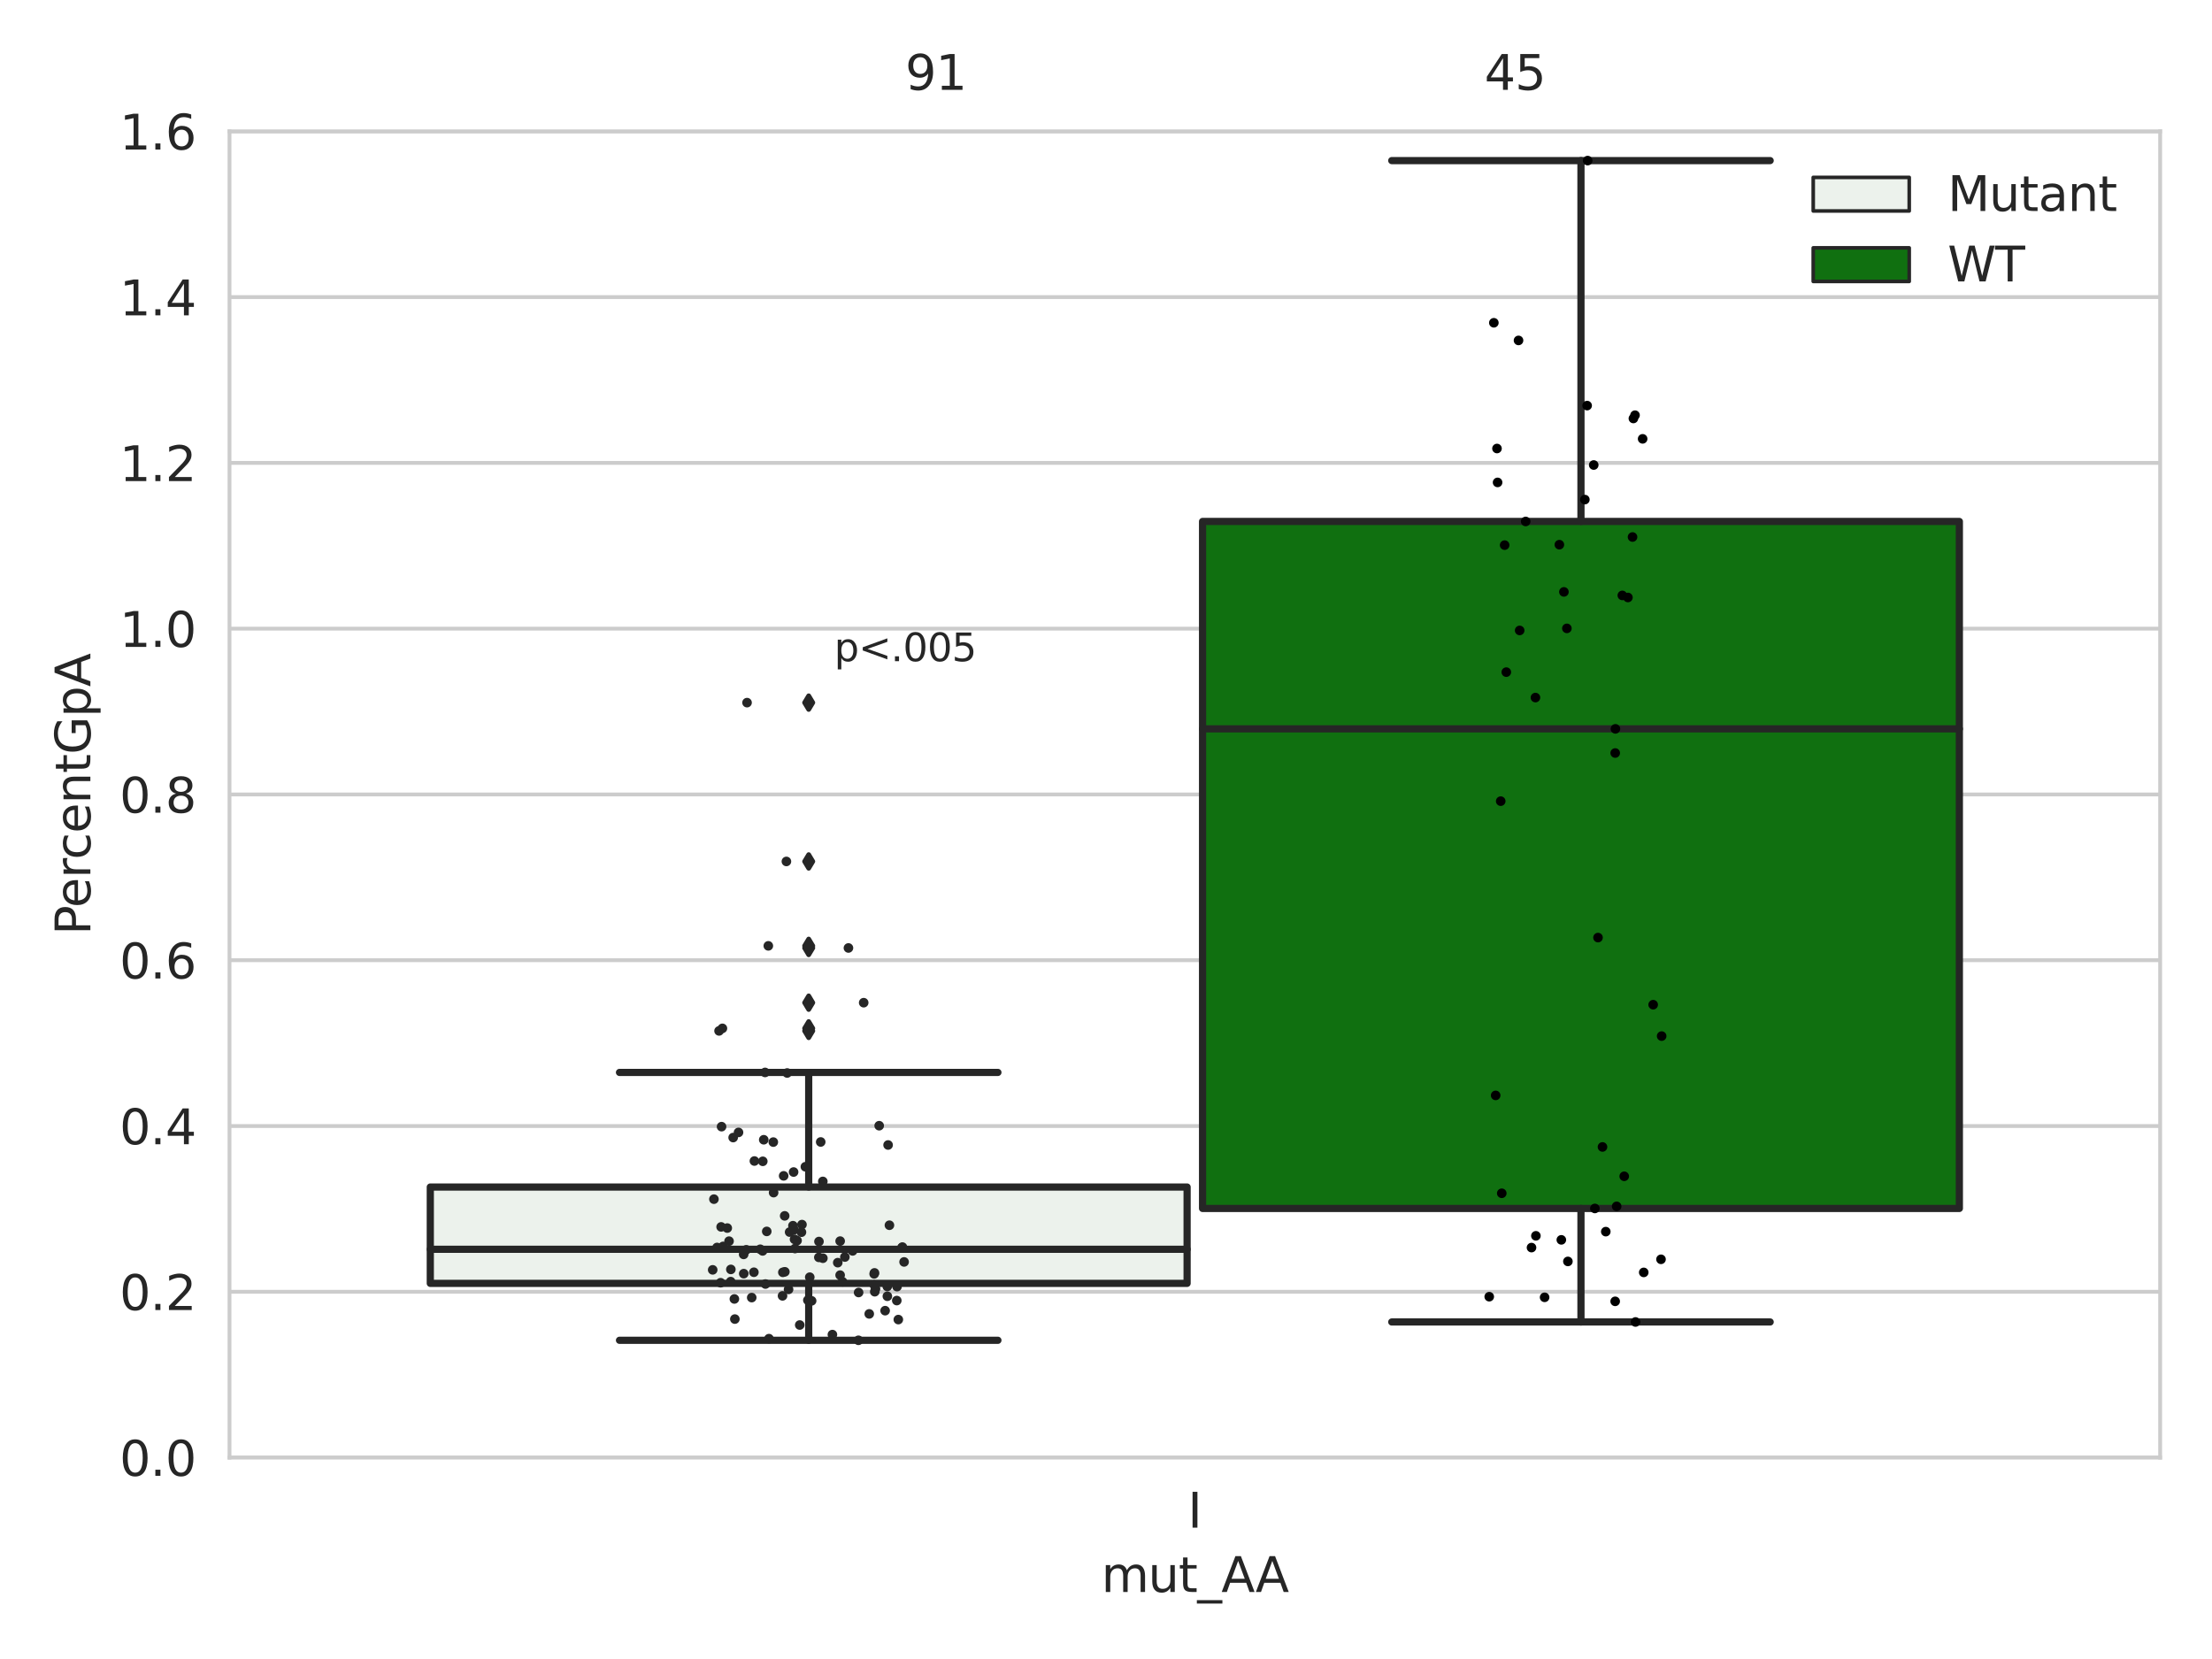 <?xml version="1.0" encoding="utf-8" standalone="no"?>
<!DOCTYPE svg PUBLIC "-//W3C//DTD SVG 1.1//EN"
  "http://www.w3.org/Graphics/SVG/1.1/DTD/svg11.dtd">
<svg xmlns:xlink="http://www.w3.org/1999/xlink" width="460.8pt" height="345.6pt" viewBox="0 0 460.8 345.6" xmlns="http://www.w3.org/2000/svg" version="1.1">
 <defs>
  <style type="text/css">*{stroke-linejoin: round; stroke-linecap: butt}</style>
 </defs>
 <g id="figure_1">
  <g id="patch_1">
   <path d="M 0 345.6 
L 460.8 345.6 
L 460.8 0 
L 0 0 
z
" style="fill: #ffffff"/>
  </g>
  <g id="axes_1">
   <g id="patch_2">
    <path d="M 47.81 303.64 
L 450 303.64 
L 450 27.354 
L 47.81 27.354 
z
" style="fill: #ffffff"/>
   </g>
   <g id="matplotlib.axis_1">
    <g id="xtick_1">
     <g id="text_1">
      <!-- I -->
      <g style="fill: #262626" transform="translate(247.43 318.238)scale(0.1 -0.1)">
       <defs>
        <path id="DejaVuSans-49" d="M 628 4666 
L 1259 4666 
L 1259 0 
L 628 0 
L 628 4666 
z
" transform="scale(0.016)"/>
       </defs>
       <use xlink:href="#DejaVuSans-49"/>
      </g>
     </g>
    </g>
    <g id="text_2">
     <!-- mut_AA -->
     <g style="fill: #262626" transform="translate(229.428 331.638)scale(0.1 -0.1)">
      <defs>
       <path id="DejaVuSans-6d" d="M 3328 2828 
Q 3544 3216 3844 3400 
Q 4144 3584 4550 3584 
Q 5097 3584 5394 3201 
Q 5691 2819 5691 2113 
L 5691 0 
L 5113 0 
L 5113 2094 
Q 5113 2597 4934 2840 
Q 4756 3084 4391 3084 
Q 3944 3084 3684 2787 
Q 3425 2491 3425 1978 
L 3425 0 
L 2847 0 
L 2847 2094 
Q 2847 2600 2669 2842 
Q 2491 3084 2119 3084 
Q 1678 3084 1418 2786 
Q 1159 2488 1159 1978 
L 1159 0 
L 581 0 
L 581 3500 
L 1159 3500 
L 1159 2956 
Q 1356 3278 1631 3431 
Q 1906 3584 2284 3584 
Q 2666 3584 2933 3390 
Q 3200 3197 3328 2828 
z
" transform="scale(0.016)"/>
       <path id="DejaVuSans-75" d="M 544 1381 
L 544 3500 
L 1119 3500 
L 1119 1403 
Q 1119 906 1312 657 
Q 1506 409 1894 409 
Q 2359 409 2629 706 
Q 2900 1003 2900 1516 
L 2900 3500 
L 3475 3500 
L 3475 0 
L 2900 0 
L 2900 538 
Q 2691 219 2414 64 
Q 2138 -91 1772 -91 
Q 1169 -91 856 284 
Q 544 659 544 1381 
z
M 1991 3584 
L 1991 3584 
z
" transform="scale(0.016)"/>
       <path id="DejaVuSans-74" d="M 1172 4494 
L 1172 3500 
L 2356 3500 
L 2356 3053 
L 1172 3053 
L 1172 1153 
Q 1172 725 1289 603 
Q 1406 481 1766 481 
L 2356 481 
L 2356 0 
L 1766 0 
Q 1100 0 847 248 
Q 594 497 594 1153 
L 594 3053 
L 172 3053 
L 172 3500 
L 594 3500 
L 594 4494 
L 1172 4494 
z
" transform="scale(0.016)"/>
       <path id="DejaVuSans-5f" d="M 3263 -1063 
L 3263 -1509 
L -63 -1509 
L -63 -1063 
L 3263 -1063 
z
" transform="scale(0.016)"/>
       <path id="DejaVuSans-41" d="M 2188 4044 
L 1331 1722 
L 3047 1722 
L 2188 4044 
z
M 1831 4666 
L 2547 4666 
L 4325 0 
L 3669 0 
L 3244 1197 
L 1141 1197 
L 716 0 
L 50 0 
L 1831 4666 
z
" transform="scale(0.016)"/>
      </defs>
      <use xlink:href="#DejaVuSans-6d"/>
      <use xlink:href="#DejaVuSans-75" x="97.412"/>
      <use xlink:href="#DejaVuSans-74" x="160.791"/>
      <use xlink:href="#DejaVuSans-5f" x="200"/>
      <use xlink:href="#DejaVuSans-41" x="250"/>
      <use xlink:href="#DejaVuSans-41" x="321.158"/>
     </g>
    </g>
   </g>
   <g id="matplotlib.axis_2">
    <g id="ytick_1">
     <g id="line2d_1">
      <path d="M 47.81 303.64 
L 450 303.64 
" clip-path="url(#p161f986d2d)" style="fill: none; stroke: #cccccc; stroke-width: 0.8; stroke-linecap: round"/>
     </g>
     <g id="text_3">
      <!-- 0.0 -->
      <g style="fill: #262626" transform="translate(24.907 307.439)scale(0.1 -0.1)">
       <defs>
        <path id="DejaVuSans-30" d="M 2034 4250 
Q 1547 4250 1301 3770 
Q 1056 3291 1056 2328 
Q 1056 1369 1301 889 
Q 1547 409 2034 409 
Q 2525 409 2770 889 
Q 3016 1369 3016 2328 
Q 3016 3291 2770 3770 
Q 2525 4250 2034 4250 
z
M 2034 4750 
Q 2819 4750 3233 4129 
Q 3647 3509 3647 2328 
Q 3647 1150 3233 529 
Q 2819 -91 2034 -91 
Q 1250 -91 836 529 
Q 422 1150 422 2328 
Q 422 3509 836 4129 
Q 1250 4750 2034 4750 
z
" transform="scale(0.016)"/>
        <path id="DejaVuSans-2e" d="M 684 794 
L 1344 794 
L 1344 0 
L 684 0 
L 684 794 
z
" transform="scale(0.016)"/>
       </defs>
       <use xlink:href="#DejaVuSans-30"/>
       <use xlink:href="#DejaVuSans-2e" x="63.623"/>
       <use xlink:href="#DejaVuSans-30" x="95.41"/>
      </g>
     </g>
    </g>
    <g id="ytick_2">
     <g id="line2d_2">
      <path d="M 47.81 269.104 
L 450 269.104 
" clip-path="url(#p161f986d2d)" style="fill: none; stroke: #cccccc; stroke-width: 0.8; stroke-linecap: round"/>
     </g>
     <g id="text_4">
      <!-- 0.2 -->
      <g style="fill: #262626" transform="translate(24.907 272.903)scale(0.1 -0.1)">
       <defs>
        <path id="DejaVuSans-32" d="M 1228 531 
L 3431 531 
L 3431 0 
L 469 0 
L 469 531 
Q 828 903 1448 1529 
Q 2069 2156 2228 2338 
Q 2531 2678 2651 2914 
Q 2772 3150 2772 3378 
Q 2772 3750 2511 3984 
Q 2250 4219 1831 4219 
Q 1534 4219 1204 4116 
Q 875 4013 500 3803 
L 500 4441 
Q 881 4594 1212 4672 
Q 1544 4750 1819 4750 
Q 2544 4750 2975 4387 
Q 3406 4025 3406 3419 
Q 3406 3131 3298 2873 
Q 3191 2616 2906 2266 
Q 2828 2175 2409 1742 
Q 1991 1309 1228 531 
z
" transform="scale(0.016)"/>
       </defs>
       <use xlink:href="#DejaVuSans-30"/>
       <use xlink:href="#DejaVuSans-2e" x="63.623"/>
       <use xlink:href="#DejaVuSans-32" x="95.41"/>
      </g>
     </g>
    </g>
    <g id="ytick_3">
     <g id="line2d_3">
      <path d="M 47.81 234.568 
L 450 234.568 
" clip-path="url(#p161f986d2d)" style="fill: none; stroke: #cccccc; stroke-width: 0.8; stroke-linecap: round"/>
     </g>
     <g id="text_5">
      <!-- 0.4 -->
      <g style="fill: #262626" transform="translate(24.907 238.368)scale(0.1 -0.1)">
       <defs>
        <path id="DejaVuSans-34" d="M 2419 4116 
L 825 1625 
L 2419 1625 
L 2419 4116 
z
M 2253 4666 
L 3047 4666 
L 3047 1625 
L 3713 1625 
L 3713 1100 
L 3047 1100 
L 3047 0 
L 2419 0 
L 2419 1100 
L 313 1100 
L 313 1709 
L 2253 4666 
z
" transform="scale(0.016)"/>
       </defs>
       <use xlink:href="#DejaVuSans-30"/>
       <use xlink:href="#DejaVuSans-2e" x="63.623"/>
       <use xlink:href="#DejaVuSans-34" x="95.41"/>
      </g>
     </g>
    </g>
    <g id="ytick_4">
     <g id="line2d_4">
      <path d="M 47.81 200.033 
L 450 200.033 
" clip-path="url(#p161f986d2d)" style="fill: none; stroke: #cccccc; stroke-width: 0.8; stroke-linecap: round"/>
     </g>
     <g id="text_6">
      <!-- 0.6 -->
      <g style="fill: #262626" transform="translate(24.907 203.832)scale(0.1 -0.1)">
       <defs>
        <path id="DejaVuSans-36" d="M 2113 2584 
Q 1688 2584 1439 2293 
Q 1191 2003 1191 1497 
Q 1191 994 1439 701 
Q 1688 409 2113 409 
Q 2538 409 2786 701 
Q 3034 994 3034 1497 
Q 3034 2003 2786 2293 
Q 2538 2584 2113 2584 
z
M 3366 4563 
L 3366 3988 
Q 3128 4100 2886 4159 
Q 2644 4219 2406 4219 
Q 1781 4219 1451 3797 
Q 1122 3375 1075 2522 
Q 1259 2794 1537 2939 
Q 1816 3084 2150 3084 
Q 2853 3084 3261 2657 
Q 3669 2231 3669 1497 
Q 3669 778 3244 343 
Q 2819 -91 2113 -91 
Q 1303 -91 875 529 
Q 447 1150 447 2328 
Q 447 3434 972 4092 
Q 1497 4750 2381 4750 
Q 2619 4750 2861 4703 
Q 3103 4656 3366 4563 
z
" transform="scale(0.016)"/>
       </defs>
       <use xlink:href="#DejaVuSans-30"/>
       <use xlink:href="#DejaVuSans-2e" x="63.623"/>
       <use xlink:href="#DejaVuSans-36" x="95.41"/>
      </g>
     </g>
    </g>
    <g id="ytick_5">
     <g id="line2d_5">
      <path d="M 47.81 165.497 
L 450 165.497 
" clip-path="url(#p161f986d2d)" style="fill: none; stroke: #cccccc; stroke-width: 0.8; stroke-linecap: round"/>
     </g>
     <g id="text_7">
      <!-- 0.8 -->
      <g style="fill: #262626" transform="translate(24.907 169.296)scale(0.1 -0.1)">
       <defs>
        <path id="DejaVuSans-38" d="M 2034 2216 
Q 1584 2216 1326 1975 
Q 1069 1734 1069 1313 
Q 1069 891 1326 650 
Q 1584 409 2034 409 
Q 2484 409 2743 651 
Q 3003 894 3003 1313 
Q 3003 1734 2745 1975 
Q 2488 2216 2034 2216 
z
M 1403 2484 
Q 997 2584 770 2862 
Q 544 3141 544 3541 
Q 544 4100 942 4425 
Q 1341 4750 2034 4750 
Q 2731 4750 3128 4425 
Q 3525 4100 3525 3541 
Q 3525 3141 3298 2862 
Q 3072 2584 2669 2484 
Q 3125 2378 3379 2068 
Q 3634 1759 3634 1313 
Q 3634 634 3220 271 
Q 2806 -91 2034 -91 
Q 1263 -91 848 271 
Q 434 634 434 1313 
Q 434 1759 690 2068 
Q 947 2378 1403 2484 
z
M 1172 3481 
Q 1172 3119 1398 2916 
Q 1625 2713 2034 2713 
Q 2441 2713 2670 2916 
Q 2900 3119 2900 3481 
Q 2900 3844 2670 4047 
Q 2441 4250 2034 4250 
Q 1625 4250 1398 4047 
Q 1172 3844 1172 3481 
z
" transform="scale(0.016)"/>
       </defs>
       <use xlink:href="#DejaVuSans-30"/>
       <use xlink:href="#DejaVuSans-2e" x="63.623"/>
       <use xlink:href="#DejaVuSans-38" x="95.41"/>
      </g>
     </g>
    </g>
    <g id="ytick_6">
     <g id="line2d_6">
      <path d="M 47.81 130.961 
L 450 130.961 
" clip-path="url(#p161f986d2d)" style="fill: none; stroke: #cccccc; stroke-width: 0.8; stroke-linecap: round"/>
     </g>
     <g id="text_8">
      <!-- 1.0 -->
      <g style="fill: #262626" transform="translate(24.907 134.76)scale(0.1 -0.1)">
       <defs>
        <path id="DejaVuSans-31" d="M 794 531 
L 1825 531 
L 1825 4091 
L 703 3866 
L 703 4441 
L 1819 4666 
L 2450 4666 
L 2450 531 
L 3481 531 
L 3481 0 
L 794 0 
L 794 531 
z
" transform="scale(0.016)"/>
       </defs>
       <use xlink:href="#DejaVuSans-31"/>
       <use xlink:href="#DejaVuSans-2e" x="63.623"/>
       <use xlink:href="#DejaVuSans-30" x="95.41"/>
      </g>
     </g>
    </g>
    <g id="ytick_7">
     <g id="line2d_7">
      <path d="M 47.81 96.425 
L 450 96.425 
" clip-path="url(#p161f986d2d)" style="fill: none; stroke: #cccccc; stroke-width: 0.8; stroke-linecap: round"/>
     </g>
     <g id="text_9">
      <!-- 1.2 -->
      <g style="fill: #262626" transform="translate(24.907 100.225)scale(0.1 -0.1)">
       <use xlink:href="#DejaVuSans-31"/>
       <use xlink:href="#DejaVuSans-2e" x="63.623"/>
       <use xlink:href="#DejaVuSans-32" x="95.41"/>
      </g>
     </g>
    </g>
    <g id="ytick_8">
     <g id="line2d_8">
      <path d="M 47.81 61.89 
L 450 61.89 
" clip-path="url(#p161f986d2d)" style="fill: none; stroke: #cccccc; stroke-width: 0.8; stroke-linecap: round"/>
     </g>
     <g id="text_10">
      <!-- 1.4 -->
      <g style="fill: #262626" transform="translate(24.907 65.689)scale(0.1 -0.1)">
       <use xlink:href="#DejaVuSans-31"/>
       <use xlink:href="#DejaVuSans-2e" x="63.623"/>
       <use xlink:href="#DejaVuSans-34" x="95.41"/>
      </g>
     </g>
    </g>
    <g id="ytick_9">
     <g id="line2d_9">
      <path d="M 47.81 27.354 
L 450 27.354 
" clip-path="url(#p161f986d2d)" style="fill: none; stroke: #cccccc; stroke-width: 0.8; stroke-linecap: round"/>
     </g>
     <g id="text_11">
      <!-- 1.6 -->
      <g style="fill: #262626" transform="translate(24.907 31.153)scale(0.1 -0.1)">
       <use xlink:href="#DejaVuSans-31"/>
       <use xlink:href="#DejaVuSans-2e" x="63.623"/>
       <use xlink:href="#DejaVuSans-36" x="95.41"/>
      </g>
     </g>
    </g>
    <g id="text_12">
     <!-- PercentGpA -->
     <g style="fill: #262626" transform="translate(18.827 194.774)rotate(-90)scale(0.1 -0.1)">
      <defs>
       <path id="DejaVuSans-50" d="M 1259 4147 
L 1259 2394 
L 2053 2394 
Q 2494 2394 2734 2622 
Q 2975 2850 2975 3272 
Q 2975 3691 2734 3919 
Q 2494 4147 2053 4147 
L 1259 4147 
z
M 628 4666 
L 2053 4666 
Q 2838 4666 3239 4311 
Q 3641 3956 3641 3272 
Q 3641 2581 3239 2228 
Q 2838 1875 2053 1875 
L 1259 1875 
L 1259 0 
L 628 0 
L 628 4666 
z
" transform="scale(0.016)"/>
       <path id="DejaVuSans-65" d="M 3597 1894 
L 3597 1613 
L 953 1613 
Q 991 1019 1311 708 
Q 1631 397 2203 397 
Q 2534 397 2845 478 
Q 3156 559 3463 722 
L 3463 178 
Q 3153 47 2828 -22 
Q 2503 -91 2169 -91 
Q 1331 -91 842 396 
Q 353 884 353 1716 
Q 353 2575 817 3079 
Q 1281 3584 2069 3584 
Q 2775 3584 3186 3129 
Q 3597 2675 3597 1894 
z
M 3022 2063 
Q 3016 2534 2758 2815 
Q 2500 3097 2075 3097 
Q 1594 3097 1305 2825 
Q 1016 2553 972 2059 
L 3022 2063 
z
" transform="scale(0.016)"/>
       <path id="DejaVuSans-72" d="M 2631 2963 
Q 2534 3019 2420 3045 
Q 2306 3072 2169 3072 
Q 1681 3072 1420 2755 
Q 1159 2438 1159 1844 
L 1159 0 
L 581 0 
L 581 3500 
L 1159 3500 
L 1159 2956 
Q 1341 3275 1631 3429 
Q 1922 3584 2338 3584 
Q 2397 3584 2469 3576 
Q 2541 3569 2628 3553 
L 2631 2963 
z
" transform="scale(0.016)"/>
       <path id="DejaVuSans-63" d="M 3122 3366 
L 3122 2828 
Q 2878 2963 2633 3030 
Q 2388 3097 2138 3097 
Q 1578 3097 1268 2742 
Q 959 2388 959 1747 
Q 959 1106 1268 751 
Q 1578 397 2138 397 
Q 2388 397 2633 464 
Q 2878 531 3122 666 
L 3122 134 
Q 2881 22 2623 -34 
Q 2366 -91 2075 -91 
Q 1284 -91 818 406 
Q 353 903 353 1747 
Q 353 2603 823 3093 
Q 1294 3584 2113 3584 
Q 2378 3584 2631 3529 
Q 2884 3475 3122 3366 
z
" transform="scale(0.016)"/>
       <path id="DejaVuSans-6e" d="M 3513 2113 
L 3513 0 
L 2938 0 
L 2938 2094 
Q 2938 2591 2744 2837 
Q 2550 3084 2163 3084 
Q 1697 3084 1428 2787 
Q 1159 2491 1159 1978 
L 1159 0 
L 581 0 
L 581 3500 
L 1159 3500 
L 1159 2956 
Q 1366 3272 1645 3428 
Q 1925 3584 2291 3584 
Q 2894 3584 3203 3211 
Q 3513 2838 3513 2113 
z
" transform="scale(0.016)"/>
       <path id="DejaVuSans-47" d="M 3809 666 
L 3809 1919 
L 2778 1919 
L 2778 2438 
L 4434 2438 
L 4434 434 
Q 4069 175 3628 42 
Q 3188 -91 2688 -91 
Q 1594 -91 976 548 
Q 359 1188 359 2328 
Q 359 3472 976 4111 
Q 1594 4750 2688 4750 
Q 3144 4750 3555 4637 
Q 3966 4525 4313 4306 
L 4313 3634 
Q 3963 3931 3569 4081 
Q 3175 4231 2741 4231 
Q 1884 4231 1454 3753 
Q 1025 3275 1025 2328 
Q 1025 1384 1454 906 
Q 1884 428 2741 428 
Q 3075 428 3337 486 
Q 3600 544 3809 666 
z
" transform="scale(0.016)"/>
       <path id="DejaVuSans-70" d="M 1159 525 
L 1159 -1331 
L 581 -1331 
L 581 3500 
L 1159 3500 
L 1159 2969 
Q 1341 3281 1617 3432 
Q 1894 3584 2278 3584 
Q 2916 3584 3314 3078 
Q 3713 2572 3713 1747 
Q 3713 922 3314 415 
Q 2916 -91 2278 -91 
Q 1894 -91 1617 61 
Q 1341 213 1159 525 
z
M 3116 1747 
Q 3116 2381 2855 2742 
Q 2594 3103 2138 3103 
Q 1681 3103 1420 2742 
Q 1159 2381 1159 1747 
Q 1159 1113 1420 752 
Q 1681 391 2138 391 
Q 2594 391 2855 752 
Q 3116 1113 3116 1747 
z
" transform="scale(0.016)"/>
      </defs>
      <use xlink:href="#DejaVuSans-50"/>
      <use xlink:href="#DejaVuSans-65" x="56.678"/>
      <use xlink:href="#DejaVuSans-72" x="118.201"/>
      <use xlink:href="#DejaVuSans-63" x="157.064"/>
      <use xlink:href="#DejaVuSans-65" x="212.045"/>
      <use xlink:href="#DejaVuSans-6e" x="273.568"/>
      <use xlink:href="#DejaVuSans-74" x="336.947"/>
      <use xlink:href="#DejaVuSans-47" x="376.156"/>
      <use xlink:href="#DejaVuSans-70" x="453.646"/>
      <use xlink:href="#DejaVuSans-41" x="517.123"/>
     </g>
    </g>
   </g>
   <g id="patch_3">
    <path d="M 89.638 267.35 
L 247.296 267.35 
L 247.296 247.279 
L 89.638 247.279 
L 89.638 267.35 
z
" clip-path="url(#p161f986d2d)" style="fill: #ecf2ec; stroke: #262626; stroke-width: 1.5; stroke-linejoin: miter"/>
   </g>
   <g id="patch_4">
    <path d="M 250.514 251.744 
L 408.172 251.744 
L 408.172 108.628 
L 250.514 108.628 
L 250.514 251.744 
z
" clip-path="url(#p161f986d2d)" style="fill: #107010; stroke: #262626; stroke-width: 1.5; stroke-linejoin: miter"/>
   </g>
   <g id="patch_5">
    <path d="M 248.905 303.64 
L 248.905 303.64 
L 248.905 303.64 
L 248.905 303.64 
z
" clip-path="url(#p161f986d2d)" style="fill: #ecf2ec; stroke: #262626; stroke-width: 0.75; stroke-linejoin: miter"/>
   </g>
   <g id="patch_6">
    <path d="M 248.905 303.64 
L 248.905 303.64 
L 248.905 303.64 
L 248.905 303.64 
z
" clip-path="url(#p161f986d2d)" style="fill: #107010; stroke: #262626; stroke-width: 0.75; stroke-linejoin: miter"/>
   </g>
   <g id="PathCollection_1"/>
   <g id="PathCollection_2"/>
   <g id="line2d_10">
    <path d="M 168.467 267.35 
L 168.467 279.208 
" clip-path="url(#p161f986d2d)" style="fill: none; stroke: #262626; stroke-width: 1.5; stroke-linecap: round"/>
   </g>
   <g id="line2d_11">
    <path d="M 168.467 247.279 
L 168.467 223.406 
" clip-path="url(#p161f986d2d)" style="fill: none; stroke: #262626; stroke-width: 1.5; stroke-linecap: round"/>
   </g>
   <g id="line2d_12">
    <path d="M 129.052 279.208 
L 207.882 279.208 
" clip-path="url(#p161f986d2d)" style="fill: none; stroke: #262626; stroke-width: 1.5; stroke-linecap: round"/>
   </g>
   <g id="line2d_13">
    <path d="M 129.052 223.406 
L 207.882 223.406 
" clip-path="url(#p161f986d2d)" style="fill: none; stroke: #262626; stroke-width: 1.5; stroke-linecap: round"/>
   </g>
   <g id="line2d_14">
    <defs>
     <path id="mfbf059d44c" d="M -0 1.414 
L 0.849 0 
L 0 -1.414 
L -0.849 -0 
z
" style="stroke: #262626; stroke-linejoin: miter"/>
    </defs>
    <g clip-path="url(#p161f986d2d)">
     <use xlink:href="#mfbf059d44c" x="168.467" y="197.038" style="fill: #262626; stroke: #262626; stroke-linejoin: miter"/>
     <use xlink:href="#mfbf059d44c" x="168.467" y="214.225" style="fill: #262626; stroke: #262626; stroke-linejoin: miter"/>
     <use xlink:href="#mfbf059d44c" x="168.467" y="214.756" style="fill: #262626; stroke: #262626; stroke-linejoin: miter"/>
     <use xlink:href="#mfbf059d44c" x="168.467" y="208.878" style="fill: #262626; stroke: #262626; stroke-linejoin: miter"/>
     <use xlink:href="#mfbf059d44c" x="168.467" y="179.454" style="fill: #262626; stroke: #262626; stroke-linejoin: miter"/>
     <use xlink:href="#mfbf059d44c" x="168.467" y="146.371" style="fill: #262626; stroke: #262626; stroke-linejoin: miter"/>
     <use xlink:href="#mfbf059d44c" x="168.467" y="197.478" style="fill: #262626; stroke: #262626; stroke-linejoin: miter"/>
    </g>
   </g>
   <g id="line2d_15">
    <path d="M 329.343 251.744 
L 329.343 275.391 
" clip-path="url(#p161f986d2d)" style="fill: none; stroke: #262626; stroke-width: 1.5; stroke-linecap: round"/>
   </g>
   <g id="line2d_16">
    <path d="M 329.343 108.628 
L 329.343 33.455 
" clip-path="url(#p161f986d2d)" style="fill: none; stroke: #262626; stroke-width: 1.5; stroke-linecap: round"/>
   </g>
   <g id="line2d_17">
    <path d="M 289.928 275.391 
L 368.758 275.391 
" clip-path="url(#p161f986d2d)" style="fill: none; stroke: #262626; stroke-width: 1.5; stroke-linecap: round"/>
   </g>
   <g id="line2d_18">
    <path d="M 289.928 33.455 
L 368.758 33.455 
" clip-path="url(#p161f986d2d)" style="fill: none; stroke: #262626; stroke-width: 1.5; stroke-linecap: round"/>
   </g>
   <g id="line2d_19"/>
   <g id="line2d_20">
    <path d="M 89.638 260.243 
L 247.296 260.243 
" clip-path="url(#p161f986d2d)" style="fill: none; stroke: #262626; stroke-width: 1.5; stroke-linecap: round"/>
   </g>
   <g id="line2d_21">
    <path d="M 250.514 151.835 
L 408.172 151.835 
" clip-path="url(#p161f986d2d)" style="fill: none; stroke: #262626; stroke-width: 1.5; stroke-linecap: round"/>
   </g>
   <g id="patch_7">
    <path d="M 47.81 303.64 
L 47.81 27.354 
" style="fill: none; stroke: #cccccc; stroke-width: 0.8; stroke-linejoin: miter; stroke-linecap: square"/>
   </g>
   <g id="patch_8">
    <path d="M 450 303.64 
L 450 27.354 
" style="fill: none; stroke: #cccccc; stroke-width: 0.8; stroke-linejoin: miter; stroke-linecap: square"/>
   </g>
   <g id="patch_9">
    <path d="M 47.81 303.64 
L 450 303.64 
" style="fill: none; stroke: #cccccc; stroke-width: 0.8; stroke-linejoin: miter; stroke-linecap: square"/>
   </g>
   <g id="patch_10">
    <path d="M 47.81 27.354 
L 450 27.354 
" style="fill: none; stroke: #cccccc; stroke-width: 0.8; stroke-linejoin: miter; stroke-linecap: square"/>
   </g>
   <g id="PathCollection_3">
    <defs>
     <path id="C0_0_ed47b2f744" d="M 0 1 
C 0.265 1 0.52 0.895 0.707 0.707 
C 0.895 0.52 1 0.265 1 -0 
C 1 -0.265 0.895 -0.52 0.707 -0.707 
C 0.52 -0.895 0.265 -1 0 -1 
C -0.265 -1 -0.52 -0.895 -0.707 -0.707 
C -0.895 -0.52 -1 -0.265 -1 0 
C -1 0.265 -0.895 0.52 -0.707 0.707 
C -0.52 0.895 -0.265 1 0 1 
z
"/>
    </defs>
    <g clip-path="url(#p161f986d2d)">
     <use xlink:href="#C0_0_ed47b2f744" x="168.293" y="270.859" style="fill: #262626"/>
    </g>
    <g clip-path="url(#p161f986d2d)">
     <use xlink:href="#C0_0_ed47b2f744" x="158.868" y="260.586" style="fill: #262626"/>
    </g>
    <g clip-path="url(#p161f986d2d)">
     <use xlink:href="#C0_0_ed47b2f744" x="184.854" y="270.034" style="fill: #262626"/>
    </g>
    <g clip-path="url(#p161f986d2d)">
     <use xlink:href="#C0_0_ed47b2f744" x="157.156" y="241.861" style="fill: #262626"/>
    </g>
    <g clip-path="url(#p161f986d2d)">
     <use xlink:href="#C0_0_ed47b2f744" x="161.093" y="237.918" style="fill: #262626"/>
    </g>
    <g clip-path="url(#p161f986d2d)">
     <use xlink:href="#C0_0_ed47b2f744" x="175.015" y="265.632" style="fill: #262626"/>
    </g>
    <g clip-path="url(#p161f986d2d)">
     <use xlink:href="#C0_0_ed47b2f744" x="175.524" y="267.022" style="fill: #262626"/>
    </g>
    <g clip-path="url(#p161f986d2d)">
     <use xlink:href="#C0_0_ed47b2f744" x="160.188" y="278.864" style="fill: #262626"/>
    </g>
    <g clip-path="url(#p161f986d2d)">
     <use xlink:href="#C0_0_ed47b2f744" x="149.376" y="259.87" style="fill: #262626"/>
    </g>
    <g clip-path="url(#p161f986d2d)">
     <use xlink:href="#C0_0_ed47b2f744" x="163.501" y="264.938" style="fill: #262626"/>
    </g>
    <g clip-path="url(#p161f986d2d)">
     <use xlink:href="#C0_0_ed47b2f744" x="165.41" y="256.193" style="fill: #262626"/>
    </g>
    <g clip-path="url(#p161f986d2d)">
     <use xlink:href="#C0_0_ed47b2f744" x="159.104" y="237.431" style="fill: #262626"/>
    </g>
    <g clip-path="url(#p161f986d2d)">
     <use xlink:href="#C0_0_ed47b2f744" x="163.463" y="253.287" style="fill: #262626"/>
    </g>
    <g clip-path="url(#p161f986d2d)">
     <use xlink:href="#C0_0_ed47b2f744" x="184.836" y="267.993" style="fill: #262626"/>
    </g>
    <g clip-path="url(#p161f986d2d)">
     <use xlink:href="#C0_0_ed47b2f744" x="160.057" y="197.038" style="fill: #262626"/>
    </g>
    <g clip-path="url(#p161f986d2d)">
     <use xlink:href="#C0_0_ed47b2f744" x="185.007" y="238.523" style="fill: #262626"/>
    </g>
    <g clip-path="url(#p161f986d2d)">
     <use xlink:href="#C0_0_ed47b2f744" x="153.085" y="274.788" style="fill: #262626"/>
    </g>
    <g clip-path="url(#p161f986d2d)">
     <use xlink:href="#C0_0_ed47b2f744" x="155.462" y="260.352" style="fill: #262626"/>
    </g>
    <g clip-path="url(#p161f986d2d)">
     <use xlink:href="#C0_0_ed47b2f744" x="164.271" y="268.606" style="fill: #262626"/>
    </g>
    <g clip-path="url(#p161f986d2d)">
     <use xlink:href="#C0_0_ed47b2f744" x="159.461" y="267.484" style="fill: #262626"/>
    </g>
    <g clip-path="url(#p161f986d2d)">
     <use xlink:href="#C0_0_ed47b2f744" x="182.384" y="268.491" style="fill: #262626"/>
    </g>
    <g clip-path="url(#p161f986d2d)">
     <use xlink:href="#C0_0_ed47b2f744" x="176.002" y="261.864" style="fill: #262626"/>
    </g>
    <g clip-path="url(#p161f986d2d)">
     <use xlink:href="#C0_0_ed47b2f744" x="170.969" y="237.893" style="fill: #262626"/>
    </g>
    <g clip-path="url(#p161f986d2d)">
     <use xlink:href="#C0_0_ed47b2f744" x="174.52" y="263.034" style="fill: #262626"/>
    </g>
    <g clip-path="url(#p161f986d2d)">
     <use xlink:href="#C0_0_ed47b2f744" x="186.816" y="270.931" style="fill: #262626"/>
    </g>
    <g clip-path="url(#p161f986d2d)">
     <use xlink:href="#C0_0_ed47b2f744" x="152.733" y="236.976" style="fill: #262626"/>
    </g>
    <g clip-path="url(#p161f986d2d)">
     <use xlink:href="#C0_0_ed47b2f744" x="154.917" y="261.315" style="fill: #262626"/>
    </g>
    <g clip-path="url(#p161f986d2d)">
     <use xlink:href="#C0_0_ed47b2f744" x="186.866" y="268.029" style="fill: #262626"/>
    </g>
    <g clip-path="url(#p161f986d2d)">
     <use xlink:href="#C0_0_ed47b2f744" x="166.959" y="256.688" style="fill: #262626"/>
    </g>
    <g clip-path="url(#p161f986d2d)">
     <use xlink:href="#C0_0_ed47b2f744" x="182.23" y="269.089" style="fill: #262626"/>
    </g>
    <g clip-path="url(#p161f986d2d)">
     <use xlink:href="#C0_0_ed47b2f744" x="152.217" y="266.983" style="fill: #262626"/>
    </g>
    <g clip-path="url(#p161f986d2d)">
     <use xlink:href="#C0_0_ed47b2f744" x="148.724" y="249.806" style="fill: #262626"/>
    </g>
    <g clip-path="url(#p161f986d2d)">
     <use xlink:href="#C0_0_ed47b2f744" x="165.515" y="258.169" style="fill: #262626"/>
    </g>
    <g clip-path="url(#p161f986d2d)">
     <use xlink:href="#C0_0_ed47b2f744" x="170.581" y="261.934" style="fill: #262626"/>
    </g>
    <g clip-path="url(#p161f986d2d)">
     <use xlink:href="#C0_0_ed47b2f744" x="182.175" y="265.165" style="fill: #262626"/>
    </g>
    <g clip-path="url(#p161f986d2d)">
     <use xlink:href="#C0_0_ed47b2f744" x="163.015" y="269.951" style="fill: #262626"/>
    </g>
    <g clip-path="url(#p161f986d2d)">
     <use xlink:href="#C0_0_ed47b2f744" x="150.112" y="267.217" style="fill: #262626"/>
    </g>
    <g clip-path="url(#p161f986d2d)">
     <use xlink:href="#C0_0_ed47b2f744" x="167.065" y="255.105" style="fill: #262626"/>
    </g>
    <g clip-path="url(#p161f986d2d)">
     <use xlink:href="#C0_0_ed47b2f744" x="178.828" y="279.208" style="fill: #262626"/>
    </g>
    <g clip-path="url(#p161f986d2d)">
     <use xlink:href="#C0_0_ed47b2f744" x="159.728" y="256.525" style="fill: #262626"/>
    </g>
    <g clip-path="url(#p161f986d2d)">
     <use xlink:href="#C0_0_ed47b2f744" x="185.285" y="255.238" style="fill: #262626"/>
    </g>
    <g clip-path="url(#p161f986d2d)">
     <use xlink:href="#C0_0_ed47b2f744" x="152.251" y="264.441" style="fill: #262626"/>
    </g>
    <g clip-path="url(#p161f986d2d)">
     <use xlink:href="#C0_0_ed47b2f744" x="182.124" y="267.664" style="fill: #262626"/>
    </g>
    <g clip-path="url(#p161f986d2d)">
     <use xlink:href="#C0_0_ed47b2f744" x="150.492" y="214.225" style="fill: #262626"/>
    </g>
    <g clip-path="url(#p161f986d2d)">
     <use xlink:href="#C0_0_ed47b2f744" x="184.388" y="273.036" style="fill: #262626"/>
    </g>
    <g clip-path="url(#p161f986d2d)">
     <use xlink:href="#C0_0_ed47b2f744" x="165.321" y="244.156" style="fill: #262626"/>
    </g>
    <g clip-path="url(#p161f986d2d)">
     <use xlink:href="#C0_0_ed47b2f744" x="150.315" y="234.701" style="fill: #262626"/>
    </g>
    <g clip-path="url(#p161f986d2d)">
     <use xlink:href="#C0_0_ed47b2f744" x="168.689" y="266.061" style="fill: #262626"/>
    </g>
    <g clip-path="url(#p161f986d2d)">
     <use xlink:href="#C0_0_ed47b2f744" x="171.409" y="246.113" style="fill: #262626"/>
    </g>
    <g clip-path="url(#p161f986d2d)">
     <use xlink:href="#C0_0_ed47b2f744" x="169.076" y="270.989" style="fill: #262626"/>
    </g>
    <g clip-path="url(#p161f986d2d)">
     <use xlink:href="#C0_0_ed47b2f744" x="164.493" y="256.664" style="fill: #262626"/>
    </g>
    <g clip-path="url(#p161f986d2d)">
     <use xlink:href="#C0_0_ed47b2f744" x="156.597" y="270.311" style="fill: #262626"/>
    </g>
    <g clip-path="url(#p161f986d2d)">
     <use xlink:href="#C0_0_ed47b2f744" x="173.407" y="278.019" style="fill: #262626"/>
    </g>
    <g clip-path="url(#p161f986d2d)">
     <use xlink:href="#C0_0_ed47b2f744" x="163.983" y="223.521" style="fill: #262626"/>
    </g>
    <g clip-path="url(#p161f986d2d)">
     <use xlink:href="#C0_0_ed47b2f744" x="161.157" y="248.445" style="fill: #262626"/>
    </g>
    <g clip-path="url(#p161f986d2d)">
     <use xlink:href="#C0_0_ed47b2f744" x="163.25" y="244.951" style="fill: #262626"/>
    </g>
    <g clip-path="url(#p161f986d2d)">
     <use xlink:href="#C0_0_ed47b2f744" x="163.084" y="265.049" style="fill: #262626"/>
    </g>
    <g clip-path="url(#p161f986d2d)">
     <use xlink:href="#C0_0_ed47b2f744" x="182.1" y="265.371" style="fill: #262626"/>
    </g>
    <g clip-path="url(#p161f986d2d)">
     <use xlink:href="#C0_0_ed47b2f744" x="149.793" y="214.756" style="fill: #262626"/>
    </g>
    <g clip-path="url(#p161f986d2d)">
     <use xlink:href="#C0_0_ed47b2f744" x="151.874" y="258.554" style="fill: #262626"/>
    </g>
    <g clip-path="url(#p161f986d2d)">
     <use xlink:href="#C0_0_ed47b2f744" x="150.223" y="255.585" style="fill: #262626"/>
    </g>
    <g clip-path="url(#p161f986d2d)">
     <use xlink:href="#C0_0_ed47b2f744" x="166.601" y="276.024" style="fill: #262626"/>
    </g>
    <g clip-path="url(#p161f986d2d)">
     <use xlink:href="#C0_0_ed47b2f744" x="166.042" y="258.441" style="fill: #262626"/>
    </g>
    <g clip-path="url(#p161f986d2d)">
     <use xlink:href="#C0_0_ed47b2f744" x="171.423" y="262.108" style="fill: #262626"/>
    </g>
    <g clip-path="url(#p161f986d2d)">
     <use xlink:href="#C0_0_ed47b2f744" x="179.922" y="208.878" style="fill: #262626"/>
    </g>
    <g clip-path="url(#p161f986d2d)">
     <use xlink:href="#C0_0_ed47b2f744" x="157.049" y="265.032" style="fill: #262626"/>
    </g>
    <g clip-path="url(#p161f986d2d)">
     <use xlink:href="#C0_0_ed47b2f744" x="167.776" y="243.054" style="fill: #262626"/>
    </g>
    <g clip-path="url(#p161f986d2d)">
     <use xlink:href="#C0_0_ed47b2f744" x="178.863" y="269.252" style="fill: #262626"/>
    </g>
    <g clip-path="url(#p161f986d2d)">
     <use xlink:href="#C0_0_ed47b2f744" x="158.374" y="260.243" style="fill: #262626"/>
    </g>
    <g clip-path="url(#p161f986d2d)">
     <use xlink:href="#C0_0_ed47b2f744" x="153.847" y="235.901" style="fill: #262626"/>
    </g>
    <g clip-path="url(#p161f986d2d)">
     <use xlink:href="#C0_0_ed47b2f744" x="148.467" y="264.532" style="fill: #262626"/>
    </g>
    <g clip-path="url(#p161f986d2d)">
     <use xlink:href="#C0_0_ed47b2f744" x="151.502" y="255.826" style="fill: #262626"/>
    </g>
    <g clip-path="url(#p161f986d2d)">
     <use xlink:href="#C0_0_ed47b2f744" x="163.824" y="179.454" style="fill: #262626"/>
    </g>
    <g clip-path="url(#p161f986d2d)">
     <use xlink:href="#C0_0_ed47b2f744" x="177.616" y="260.584" style="fill: #262626"/>
    </g>
    <g clip-path="url(#p161f986d2d)">
     <use xlink:href="#C0_0_ed47b2f744" x="181.079" y="273.708" style="fill: #262626"/>
    </g>
    <g clip-path="url(#p161f986d2d)">
     <use xlink:href="#C0_0_ed47b2f744" x="170.606" y="258.633" style="fill: #262626"/>
    </g>
    <g clip-path="url(#p161f986d2d)">
     <use xlink:href="#C0_0_ed47b2f744" x="155.623" y="146.371" style="fill: #262626"/>
    </g>
    <g clip-path="url(#p161f986d2d)">
     <use xlink:href="#C0_0_ed47b2f744" x="165.617" y="260.097" style="fill: #262626"/>
    </g>
    <g clip-path="url(#p161f986d2d)">
     <use xlink:href="#C0_0_ed47b2f744" x="183.15" y="234.504" style="fill: #262626"/>
    </g>
    <g clip-path="url(#p161f986d2d)">
     <use xlink:href="#C0_0_ed47b2f744" x="159.379" y="223.406" style="fill: #262626"/>
    </g>
    <g clip-path="url(#p161f986d2d)">
     <use xlink:href="#C0_0_ed47b2f744" x="158.901" y="241.922" style="fill: #262626"/>
    </g>
    <g clip-path="url(#p161f986d2d)">
     <use xlink:href="#C0_0_ed47b2f744" x="176.746" y="197.478" style="fill: #262626"/>
    </g>
    <g clip-path="url(#p161f986d2d)">
     <use xlink:href="#C0_0_ed47b2f744" x="165.185" y="255.336" style="fill: #262626"/>
    </g>
    <g clip-path="url(#p161f986d2d)">
     <use xlink:href="#C0_0_ed47b2f744" x="187.881" y="259.922" style="fill: #262626"/>
    </g>
    <g clip-path="url(#p161f986d2d)">
     <use xlink:href="#C0_0_ed47b2f744" x="175.019" y="258.544" style="fill: #262626"/>
    </g>
    <g clip-path="url(#p161f986d2d)">
     <use xlink:href="#C0_0_ed47b2f744" x="154.939" y="265.324" style="fill: #262626"/>
    </g>
    <g clip-path="url(#p161f986d2d)">
     <use xlink:href="#C0_0_ed47b2f744" x="152.985" y="270.595" style="fill: #262626"/>
    </g>
    <g clip-path="url(#p161f986d2d)">
     <use xlink:href="#C0_0_ed47b2f744" x="188.339" y="262.883" style="fill: #262626"/>
    </g>
    <g clip-path="url(#p161f986d2d)">
     <use xlink:href="#C0_0_ed47b2f744" x="150.645" y="259.646" style="fill: #262626"/>
    </g>
    <g clip-path="url(#p161f986d2d)">
     <use xlink:href="#C0_0_ed47b2f744" x="187.138" y="274.891" style="fill: #262626"/>
    </g>
    <g clip-path="url(#p161f986d2d)">
     <use xlink:href="#C0_0_ed47b2f744" x="187.994" y="259.79" style="fill: #262626"/>
    </g>
   </g>
   <g id="PathCollection_4">
    <defs>
     <path id="C1_0_9f52bf04b4" d="M 0 1 
C 0.265 1 0.52 0.895 0.707 0.707 
C 0.895 0.52 1 0.265 1 -0 
C 1 -0.265 0.895 -0.52 0.707 -0.707 
C 0.52 -0.895 0.265 -1 0 -1 
C -0.265 -1 -0.52 -0.895 -0.707 -0.707 
C -0.895 -0.52 -1 -0.265 -1 0 
C -1 0.265 -0.895 0.52 -0.707 0.707 
C -0.52 0.895 -0.265 1 0 1 
z
"/>
    </defs>
    <g clip-path="url(#p161f986d2d)">
     <use xlink:href="#C1_0_9f52bf04b4" x="340.709" y="275.391"/>
    </g>
    <g clip-path="url(#p161f986d2d)">
     <use xlink:href="#C1_0_9f52bf04b4" x="344.384" y="209.296"/>
    </g>
    <g clip-path="url(#p161f986d2d)">
     <use xlink:href="#C1_0_9f52bf04b4" x="326.622" y="262.777"/>
    </g>
    <g clip-path="url(#p161f986d2d)">
     <use xlink:href="#C1_0_9f52bf04b4" x="336.523" y="151.835"/>
    </g>
    <g clip-path="url(#p161f986d2d)">
     <use xlink:href="#C1_0_9f52bf04b4" x="312.628" y="166.895"/>
    </g>
    <g clip-path="url(#p161f986d2d)">
     <use xlink:href="#C1_0_9f52bf04b4" x="311.574" y="228.19"/>
    </g>
    <g clip-path="url(#p161f986d2d)">
     <use xlink:href="#C1_0_9f52bf04b4" x="332.894" y="195.316"/>
    </g>
    <g clip-path="url(#p161f986d2d)">
     <use xlink:href="#C1_0_9f52bf04b4" x="310.235" y="270.124"/>
    </g>
    <g clip-path="url(#p161f986d2d)">
     <use xlink:href="#C1_0_9f52bf04b4" x="342.42" y="265.065"/>
    </g>
    <g clip-path="url(#p161f986d2d)">
     <use xlink:href="#C1_0_9f52bf04b4" x="346.153" y="215.838"/>
    </g>
    <g clip-path="url(#p161f986d2d)">
     <use xlink:href="#C1_0_9f52bf04b4" x="330.629" y="84.493"/>
    </g>
    <g clip-path="url(#p161f986d2d)">
     <use xlink:href="#C1_0_9f52bf04b4" x="321.77" y="270.254"/>
    </g>
    <g clip-path="url(#p161f986d2d)">
     <use xlink:href="#C1_0_9f52bf04b4" x="325.255" y="258.284"/>
    </g>
    <g clip-path="url(#p161f986d2d)">
     <use xlink:href="#C1_0_9f52bf04b4" x="338.357" y="245.042"/>
    </g>
    <g clip-path="url(#p161f986d2d)">
     <use xlink:href="#C1_0_9f52bf04b4" x="334.515" y="256.571"/>
    </g>
    <g clip-path="url(#p161f986d2d)">
     <use xlink:href="#C1_0_9f52bf04b4" x="342.191" y="91.42"/>
    </g>
    <g clip-path="url(#p161f986d2d)">
     <use xlink:href="#C1_0_9f52bf04b4" x="337.96" y="124.036"/>
    </g>
    <g clip-path="url(#p161f986d2d)">
     <use xlink:href="#C1_0_9f52bf04b4" x="340.603" y="86.495"/>
    </g>
    <g clip-path="url(#p161f986d2d)">
     <use xlink:href="#C1_0_9f52bf04b4" x="311.197" y="67.24"/>
    </g>
    <g clip-path="url(#p161f986d2d)">
     <use xlink:href="#C1_0_9f52bf04b4" x="317.826" y="108.628"/>
    </g>
    <g clip-path="url(#p161f986d2d)">
     <use xlink:href="#C1_0_9f52bf04b4" x="339.125" y="124.465"/>
    </g>
    <g clip-path="url(#p161f986d2d)">
     <use xlink:href="#C1_0_9f52bf04b4" x="319.86" y="145.317"/>
    </g>
    <g clip-path="url(#p161f986d2d)">
     <use xlink:href="#C1_0_9f52bf04b4" x="311.85" y="93.433"/>
    </g>
    <g clip-path="url(#p161f986d2d)">
     <use xlink:href="#C1_0_9f52bf04b4" x="330.155" y="104.073"/>
    </g>
    <g clip-path="url(#p161f986d2d)">
     <use xlink:href="#C1_0_9f52bf04b4" x="324.843" y="113.468"/>
    </g>
    <g clip-path="url(#p161f986d2d)">
     <use xlink:href="#C1_0_9f52bf04b4" x="330.738" y="33.455"/>
    </g>
    <g clip-path="url(#p161f986d2d)">
     <use xlink:href="#C1_0_9f52bf04b4" x="346.018" y="262.338"/>
    </g>
    <g clip-path="url(#p161f986d2d)">
     <use xlink:href="#C1_0_9f52bf04b4" x="326.41" y="130.902"/>
    </g>
    <g clip-path="url(#p161f986d2d)">
     <use xlink:href="#C1_0_9f52bf04b4" x="319.042" y="259.895"/>
    </g>
    <g clip-path="url(#p161f986d2d)">
     <use xlink:href="#C1_0_9f52bf04b4" x="333.827" y="238.93"/>
    </g>
    <g clip-path="url(#p161f986d2d)">
     <use xlink:href="#C1_0_9f52bf04b4" x="319.956" y="257.443"/>
    </g>
    <g clip-path="url(#p161f986d2d)">
     <use xlink:href="#C1_0_9f52bf04b4" x="316.573" y="131.332"/>
    </g>
    <g clip-path="url(#p161f986d2d)">
     <use xlink:href="#C1_0_9f52bf04b4" x="336.777" y="251.305"/>
    </g>
    <g clip-path="url(#p161f986d2d)">
     <use xlink:href="#C1_0_9f52bf04b4" x="340.086" y="111.869"/>
    </g>
    <g clip-path="url(#p161f986d2d)">
     <use xlink:href="#C1_0_9f52bf04b4" x="313.791" y="140.017"/>
    </g>
    <g clip-path="url(#p161f986d2d)">
     <use xlink:href="#C1_0_9f52bf04b4" x="313.446" y="113.559"/>
    </g>
    <g clip-path="url(#p161f986d2d)">
     <use xlink:href="#C1_0_9f52bf04b4" x="311.975" y="100.495"/>
    </g>
    <g clip-path="url(#p161f986d2d)">
     <use xlink:href="#C1_0_9f52bf04b4" x="336.477" y="156.867"/>
    </g>
    <g clip-path="url(#p161f986d2d)">
     <use xlink:href="#C1_0_9f52bf04b4" x="332.242" y="251.744"/>
    </g>
    <g clip-path="url(#p161f986d2d)">
     <use xlink:href="#C1_0_9f52bf04b4" x="332.003" y="96.871"/>
    </g>
    <g clip-path="url(#p161f986d2d)">
     <use xlink:href="#C1_0_9f52bf04b4" x="312.844" y="248.582"/>
    </g>
    <g clip-path="url(#p161f986d2d)">
     <use xlink:href="#C1_0_9f52bf04b4" x="336.47" y="271.092"/>
    </g>
    <g clip-path="url(#p161f986d2d)">
     <use xlink:href="#C1_0_9f52bf04b4" x="316.336" y="70.918"/>
    </g>
    <g clip-path="url(#p161f986d2d)">
     <use xlink:href="#C1_0_9f52bf04b4" x="325.792" y="123.303"/>
    </g>
    <g clip-path="url(#p161f986d2d)">
     <use xlink:href="#C1_0_9f52bf04b4" x="340.266" y="87.176"/>
    </g>
   </g>
   <g id="text_13">
    <!-- 91 -->
    <g style="fill: #262626" transform="translate(188.577 18.72)scale(0.1 -0.1)">
     <defs>
      <path id="DejaVuSans-39" d="M 703 97 
L 703 672 
Q 941 559 1184 500 
Q 1428 441 1663 441 
Q 2288 441 2617 861 
Q 2947 1281 2994 2138 
Q 2813 1869 2534 1725 
Q 2256 1581 1919 1581 
Q 1219 1581 811 2004 
Q 403 2428 403 3163 
Q 403 3881 828 4315 
Q 1253 4750 1959 4750 
Q 2769 4750 3195 4129 
Q 3622 3509 3622 2328 
Q 3622 1225 3098 567 
Q 2575 -91 1691 -91 
Q 1453 -91 1209 -44 
Q 966 3 703 97 
z
M 1959 2075 
Q 2384 2075 2632 2365 
Q 2881 2656 2881 3163 
Q 2881 3666 2632 3958 
Q 2384 4250 1959 4250 
Q 1534 4250 1286 3958 
Q 1038 3666 1038 3163 
Q 1038 2656 1286 2365 
Q 1534 2075 1959 2075 
z
" transform="scale(0.016)"/>
     </defs>
     <use xlink:href="#DejaVuSans-39"/>
     <use xlink:href="#DejaVuSans-31" x="63.623"/>
    </g>
   </g>
   <g id="text_14">
    <!-- p&lt;.005 -->
    <g style="fill: #262626" transform="translate(173.779 137.737)scale(0.08 -0.08)">
     <defs>
      <path id="DejaVuSans-3c" d="M 4684 3150 
L 1459 2003 
L 4684 863 
L 4684 294 
L 678 1747 
L 678 2266 
L 4684 3719 
L 4684 3150 
z
" transform="scale(0.016)"/>
      <path id="DejaVuSans-35" d="M 691 4666 
L 3169 4666 
L 3169 4134 
L 1269 4134 
L 1269 2991 
Q 1406 3038 1543 3061 
Q 1681 3084 1819 3084 
Q 2600 3084 3056 2656 
Q 3513 2228 3513 1497 
Q 3513 744 3044 326 
Q 2575 -91 1722 -91 
Q 1428 -91 1123 -41 
Q 819 9 494 109 
L 494 744 
Q 775 591 1075 516 
Q 1375 441 1709 441 
Q 2250 441 2565 725 
Q 2881 1009 2881 1497 
Q 2881 1984 2565 2268 
Q 2250 2553 1709 2553 
Q 1456 2553 1204 2497 
Q 953 2441 691 2322 
L 691 4666 
z
" transform="scale(0.016)"/>
     </defs>
     <use xlink:href="#DejaVuSans-70"/>
     <use xlink:href="#DejaVuSans-3c" x="63.477"/>
     <use xlink:href="#DejaVuSans-2e" x="147.266"/>
     <use xlink:href="#DejaVuSans-30" x="179.053"/>
     <use xlink:href="#DejaVuSans-30" x="242.676"/>
     <use xlink:href="#DejaVuSans-35" x="306.299"/>
    </g>
   </g>
   <g id="text_15">
    <!-- 45 -->
    <g style="fill: #262626" transform="translate(309.233 18.72)scale(0.1 -0.1)">
     <use xlink:href="#DejaVuSans-34"/>
     <use xlink:href="#DejaVuSans-35" x="63.623"/>
    </g>
   </g>
   <g id="legend_1">
    <g id="patch_11">
     <path d="M 377.728 43.952 
L 397.728 43.952 
L 397.728 36.952 
L 377.728 36.952 
z
" style="fill: #ecf2ec; stroke: #262626; stroke-width: 0.75; stroke-linejoin: miter"/>
    </g>
    <g id="text_16">
     <!-- Mutant -->
     <g style="fill: #262626" transform="translate(405.728 43.952)scale(0.1 -0.1)">
      <defs>
       <path id="DejaVuSans-4d" d="M 628 4666 
L 1569 4666 
L 2759 1491 
L 3956 4666 
L 4897 4666 
L 4897 0 
L 4281 0 
L 4281 4097 
L 3078 897 
L 2444 897 
L 1241 4097 
L 1241 0 
L 628 0 
L 628 4666 
z
" transform="scale(0.016)"/>
       <path id="DejaVuSans-61" d="M 2194 1759 
Q 1497 1759 1228 1600 
Q 959 1441 959 1056 
Q 959 750 1161 570 
Q 1363 391 1709 391 
Q 2188 391 2477 730 
Q 2766 1069 2766 1631 
L 2766 1759 
L 2194 1759 
z
M 3341 1997 
L 3341 0 
L 2766 0 
L 2766 531 
Q 2569 213 2275 61 
Q 1981 -91 1556 -91 
Q 1019 -91 701 211 
Q 384 513 384 1019 
Q 384 1609 779 1909 
Q 1175 2209 1959 2209 
L 2766 2209 
L 2766 2266 
Q 2766 2663 2505 2880 
Q 2244 3097 1772 3097 
Q 1472 3097 1187 3025 
Q 903 2953 641 2809 
L 641 3341 
Q 956 3463 1253 3523 
Q 1550 3584 1831 3584 
Q 2591 3584 2966 3190 
Q 3341 2797 3341 1997 
z
" transform="scale(0.016)"/>
      </defs>
      <use xlink:href="#DejaVuSans-4d"/>
      <use xlink:href="#DejaVuSans-75" x="86.279"/>
      <use xlink:href="#DejaVuSans-74" x="149.658"/>
      <use xlink:href="#DejaVuSans-61" x="188.867"/>
      <use xlink:href="#DejaVuSans-6e" x="250.146"/>
      <use xlink:href="#DejaVuSans-74" x="313.525"/>
     </g>
    </g>
    <g id="patch_12">
     <path d="M 377.728 58.631 
L 397.728 58.631 
L 397.728 51.631 
L 377.728 51.631 
z
" style="fill: #107010; stroke: #262626; stroke-width: 0.75; stroke-linejoin: miter"/>
    </g>
    <g id="text_17">
     <!-- WT -->
     <g style="fill: #262626" transform="translate(405.728 58.631)scale(0.1 -0.1)">
      <defs>
       <path id="DejaVuSans-57" d="M 213 4666 
L 850 4666 
L 1831 722 
L 2809 4666 
L 3519 4666 
L 4500 722 
L 5478 4666 
L 6119 4666 
L 4947 0 
L 4153 0 
L 3169 4050 
L 2175 0 
L 1381 0 
L 213 4666 
z
" transform="scale(0.016)"/>
       <path id="DejaVuSans-54" d="M -19 4666 
L 3928 4666 
L 3928 4134 
L 2272 4134 
L 2272 0 
L 1638 0 
L 1638 4134 
L -19 4134 
L -19 4666 
z
" transform="scale(0.016)"/>
      </defs>
      <use xlink:href="#DejaVuSans-57"/>
      <use xlink:href="#DejaVuSans-54" x="98.877"/>
     </g>
    </g>
   </g>
  </g>
 </g>
 <defs>
  <clipPath id="p161f986d2d">
   <rect x="47.81" y="27.354" width="402.19" height="276.286"/>
  </clipPath>
 </defs>
</svg>
